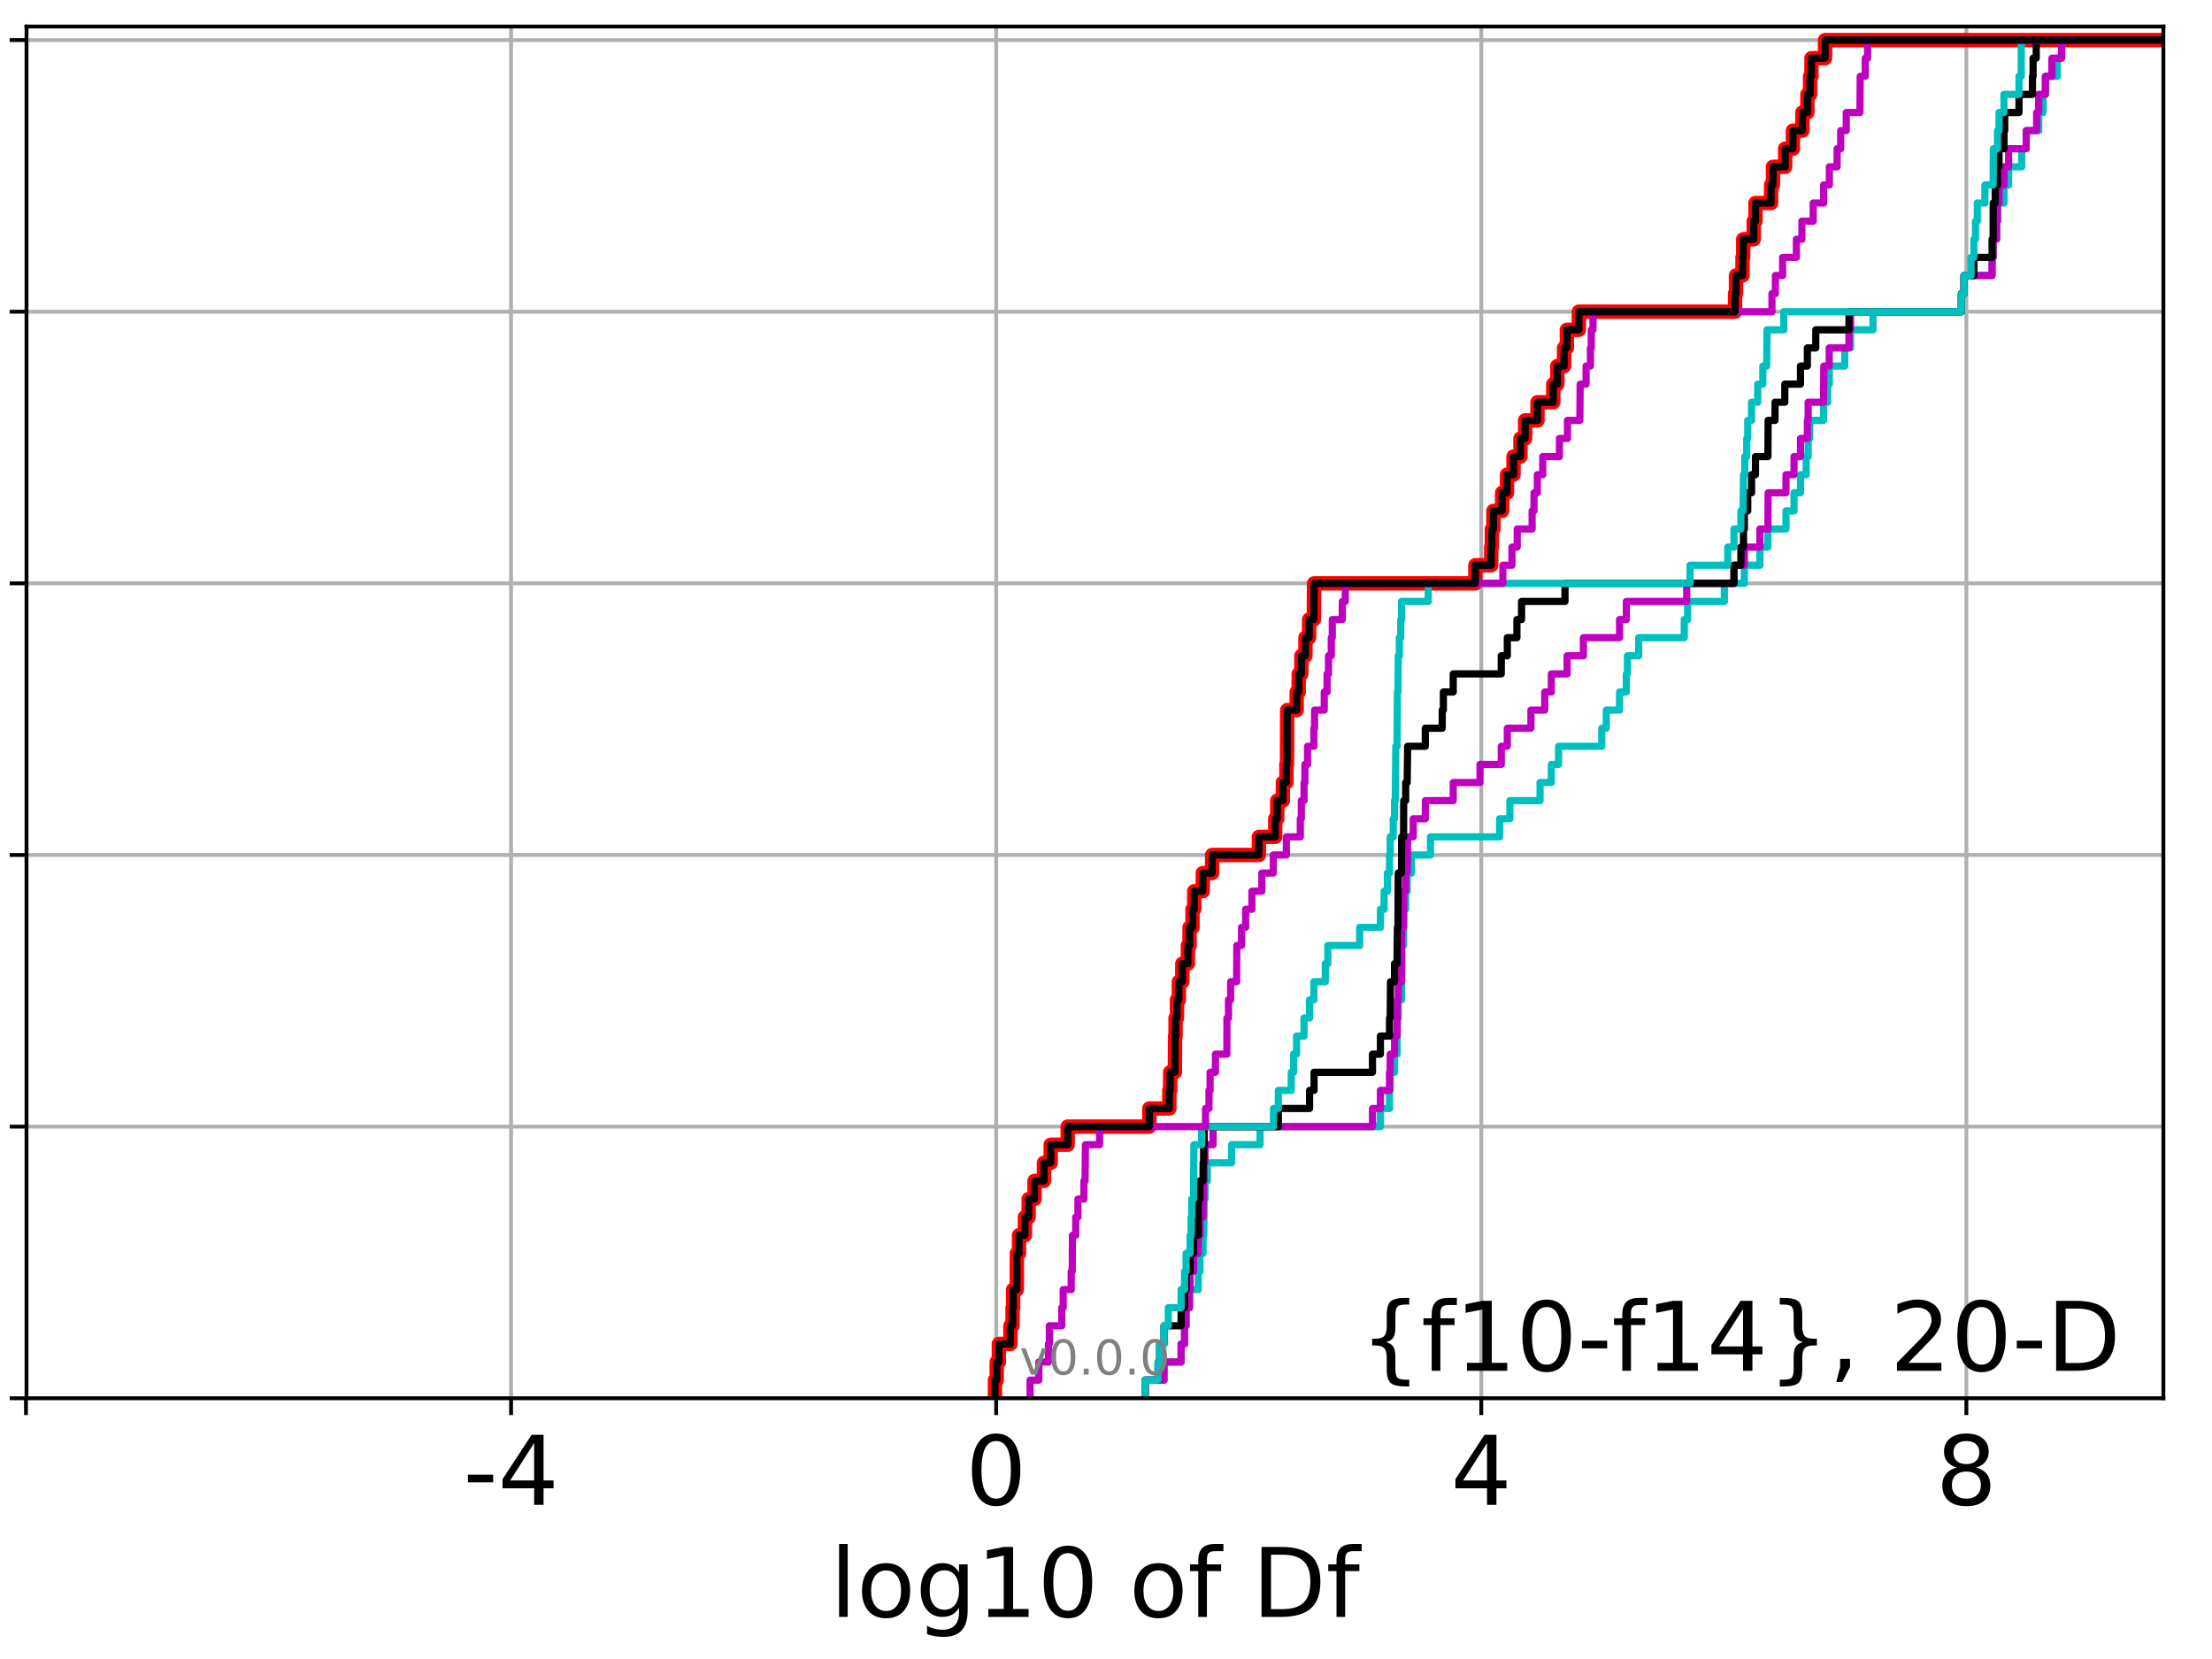 <?xml version="1.0" encoding="utf-8" standalone="no"?>
<!DOCTYPE svg PUBLIC "-//W3C//DTD SVG 1.1//EN"
  "http://www.w3.org/Graphics/SVG/1.1/DTD/svg11.dtd">
<!-- Created with matplotlib (http://matplotlib.org/) -->
<svg height="345.6pt" version="1.1" viewBox="0 0 460.8 345.6" width="460.8pt" xmlns="http://www.w3.org/2000/svg" xmlns:xlink="http://www.w3.org/1999/xlink">
 <defs>
  <style type="text/css">
*{stroke-linecap:butt;stroke-linejoin:round;}
  </style>
 </defs>
 <g id="figure_1">
  <g id="patch_1">
   <path d="M 0 345.6 
L 460.8 345.6 
L 460.8 0 
L 0 0 
z
" style="fill:#ffffff;"/>
  </g>
  <g id="axes_1">
   <g id="patch_2">
    <path d="M 5.52 291.28 
L 450.672 291.28 
L 450.672 5.52 
L 5.52 5.52 
z
" style="fill:#ffffff;"/>
   </g>
   <g id="matplotlib.axis_1">
    <g id="xtick_1">
     <g id="line2d_1">
      <path clip-path="url(#p7abb7bce22)" d="M 5.411 291.28 
L 5.411 5.52 
" style="fill:none;stroke:#b0b0b0;stroke-linecap:square;stroke-width:0.8;"/>
     </g>
     <g id="line2d_2">
      <defs>
       <path d="M 0 0 
L 0 3.5 
" id="mb119206517" style="stroke:#000000;stroke-width:0.8;"/>
      </defs>
      <g>
       <use style="stroke:#000000;stroke-width:0.8;" x="5.411" xlink:href="#mb119206517" y="291.28"/>
      </g>
     </g>
    </g>
    <g id="xtick_2">
     <g id="line2d_3">
      <path clip-path="url(#p7abb7bce22)" d="M 106.466 291.28 
L 106.466 5.52 
" style="fill:none;stroke:#b0b0b0;stroke-linecap:square;stroke-width:0.8;"/>
     </g>
     <g id="line2d_4">
      <g>
       <use style="stroke:#000000;stroke-width:0.8;" x="106.466" xlink:href="#mb119206517" y="291.28"/>
      </g>
     </g>
     <g id="text_1">
      <!-- -4 -->
      <defs>
       <path d="M 4.891 31.391 
L 31.203 31.391 
L 31.203 23.391 
L 4.891 23.391 
z
" id="DejaVuSans-2d"/>
       <path d="M 37.797 64.312 
L 12.891 25.391 
L 37.797 25.391 
z
M 35.203 72.906 
L 47.609 72.906 
L 47.609 25.391 
L 58.016 25.391 
L 58.016 17.188 
L 47.609 17.188 
L 47.609 0 
L 37.797 0 
L 37.797 17.188 
L 4.891 17.188 
L 4.891 26.703 
z
" id="DejaVuSans-34"/>
      </defs>
      <g transform="translate(96.496 313.477)scale(0.2 -0.2)">
       <use xlink:href="#DejaVuSans-2d"/>
       <use x="36.084" xlink:href="#DejaVuSans-34"/>
      </g>
     </g>
    </g>
    <g id="xtick_3">
     <g id="line2d_5">
      <path clip-path="url(#p7abb7bce22)" d="M 207.521 291.28 
L 207.521 5.52 
" style="fill:none;stroke:#b0b0b0;stroke-linecap:square;stroke-width:0.8;"/>
     </g>
     <g id="line2d_6">
      <g>
       <use style="stroke:#000000;stroke-width:0.8;" x="207.521" xlink:href="#mb119206517" y="291.28"/>
      </g>
     </g>
     <g id="text_2">
      <!-- 0 -->
      <defs>
       <path d="M 31.781 66.406 
Q 24.172 66.406 20.328 58.906 
Q 16.5 51.422 16.5 36.375 
Q 16.5 21.391 20.328 13.891 
Q 24.172 6.391 31.781 6.391 
Q 39.453 6.391 43.281 13.891 
Q 47.125 21.391 47.125 36.375 
Q 47.125 51.422 43.281 58.906 
Q 39.453 66.406 31.781 66.406 
z
M 31.781 74.219 
Q 44.047 74.219 50.516 64.516 
Q 56.984 54.828 56.984 36.375 
Q 56.984 17.969 50.516 8.266 
Q 44.047 -1.422 31.781 -1.422 
Q 19.531 -1.422 13.062 8.266 
Q 6.594 17.969 6.594 36.375 
Q 6.594 54.828 13.062 64.516 
Q 19.531 74.219 31.781 74.219 
z
" id="DejaVuSans-30"/>
      </defs>
      <g transform="translate(201.158 313.477)scale(0.2 -0.2)">
       <use xlink:href="#DejaVuSans-30"/>
      </g>
     </g>
    </g>
    <g id="xtick_4">
     <g id="line2d_7">
      <path clip-path="url(#p7abb7bce22)" d="M 308.576 291.28 
L 308.576 5.52 
" style="fill:none;stroke:#b0b0b0;stroke-linecap:square;stroke-width:0.8;"/>
     </g>
     <g id="line2d_8">
      <g>
       <use style="stroke:#000000;stroke-width:0.8;" x="308.576" xlink:href="#mb119206517" y="291.28"/>
      </g>
     </g>
     <g id="text_3">
      <!-- 4 -->
      <g transform="translate(302.214 313.477)scale(0.2 -0.2)">
       <use xlink:href="#DejaVuSans-34"/>
      </g>
     </g>
    </g>
    <g id="xtick_5">
     <g id="line2d_9">
      <path clip-path="url(#p7abb7bce22)" d="M 409.631 291.28 
L 409.631 5.52 
" style="fill:none;stroke:#b0b0b0;stroke-linecap:square;stroke-width:0.8;"/>
     </g>
     <g id="line2d_10">
      <g>
       <use style="stroke:#000000;stroke-width:0.8;" x="409.631" xlink:href="#mb119206517" y="291.28"/>
      </g>
     </g>
     <g id="text_4">
      <!-- 8 -->
      <defs>
       <path d="M 31.781 34.625 
Q 24.75 34.625 20.719 30.859 
Q 16.703 27.094 16.703 20.516 
Q 16.703 13.922 20.719 10.156 
Q 24.75 6.391 31.781 6.391 
Q 38.812 6.391 42.859 10.172 
Q 46.922 13.969 46.922 20.516 
Q 46.922 27.094 42.891 30.859 
Q 38.875 34.625 31.781 34.625 
z
M 21.922 38.812 
Q 15.578 40.375 12.031 44.719 
Q 8.5 49.078 8.5 55.328 
Q 8.5 64.062 14.719 69.141 
Q 20.953 74.219 31.781 74.219 
Q 42.672 74.219 48.875 69.141 
Q 55.078 64.062 55.078 55.328 
Q 55.078 49.078 51.531 44.719 
Q 48 40.375 41.703 38.812 
Q 48.828 37.156 52.797 32.312 
Q 56.781 27.484 56.781 20.516 
Q 56.781 9.906 50.312 4.234 
Q 43.844 -1.422 31.781 -1.422 
Q 19.734 -1.422 13.25 4.234 
Q 6.781 9.906 6.781 20.516 
Q 6.781 27.484 10.781 32.312 
Q 14.797 37.156 21.922 38.812 
z
M 18.312 54.391 
Q 18.312 48.734 21.844 45.562 
Q 25.391 42.391 31.781 42.391 
Q 38.141 42.391 41.719 45.562 
Q 45.312 48.734 45.312 54.391 
Q 45.312 60.062 41.719 63.234 
Q 38.141 66.406 31.781 66.406 
Q 25.391 66.406 21.844 63.234 
Q 18.312 60.062 18.312 54.391 
z
" id="DejaVuSans-38"/>
      </defs>
      <g transform="translate(403.269 313.477)scale(0.2 -0.2)">
       <use xlink:href="#DejaVuSans-38"/>
      </g>
     </g>
    </g>
    <g id="text_5">
     <!-- log10 of Df -->
     <defs>
      <path d="M 9.422 75.984 
L 18.406 75.984 
L 18.406 0 
L 9.422 0 
z
" id="DejaVuSans-6c"/>
      <path d="M 30.609 48.391 
Q 23.391 48.391 19.188 42.75 
Q 14.984 37.109 14.984 27.297 
Q 14.984 17.484 19.156 11.844 
Q 23.344 6.203 30.609 6.203 
Q 37.797 6.203 41.984 11.859 
Q 46.188 17.531 46.188 27.297 
Q 46.188 37.016 41.984 42.703 
Q 37.797 48.391 30.609 48.391 
z
M 30.609 56 
Q 42.328 56 49.016 48.375 
Q 55.719 40.766 55.719 27.297 
Q 55.719 13.875 49.016 6.219 
Q 42.328 -1.422 30.609 -1.422 
Q 18.844 -1.422 12.172 6.219 
Q 5.516 13.875 5.516 27.297 
Q 5.516 40.766 12.172 48.375 
Q 18.844 56 30.609 56 
z
" id="DejaVuSans-6f"/>
      <path d="M 45.406 27.984 
Q 45.406 37.75 41.375 43.109 
Q 37.359 48.484 30.078 48.484 
Q 22.859 48.484 18.828 43.109 
Q 14.797 37.75 14.797 27.984 
Q 14.797 18.266 18.828 12.891 
Q 22.859 7.516 30.078 7.516 
Q 37.359 7.516 41.375 12.891 
Q 45.406 18.266 45.406 27.984 
z
M 54.391 6.781 
Q 54.391 -7.172 48.188 -13.984 
Q 42 -20.797 29.203 -20.797 
Q 24.469 -20.797 20.266 -20.094 
Q 16.062 -19.391 12.109 -17.922 
L 12.109 -9.188 
Q 16.062 -11.328 19.922 -12.344 
Q 23.781 -13.375 27.781 -13.375 
Q 36.625 -13.375 41.016 -8.766 
Q 45.406 -4.156 45.406 5.172 
L 45.406 9.625 
Q 42.625 4.781 38.281 2.391 
Q 33.938 0 27.875 0 
Q 17.828 0 11.672 7.656 
Q 5.516 15.328 5.516 27.984 
Q 5.516 40.672 11.672 48.328 
Q 17.828 56 27.875 56 
Q 33.938 56 38.281 53.609 
Q 42.625 51.219 45.406 46.391 
L 45.406 54.688 
L 54.391 54.688 
z
" id="DejaVuSans-67"/>
      <path d="M 12.406 8.297 
L 28.516 8.297 
L 28.516 63.922 
L 10.984 60.406 
L 10.984 69.391 
L 28.422 72.906 
L 38.281 72.906 
L 38.281 8.297 
L 54.391 8.297 
L 54.391 0 
L 12.406 0 
z
" id="DejaVuSans-31"/>
      <path id="DejaVuSans-20"/>
      <path d="M 37.109 75.984 
L 37.109 68.5 
L 28.516 68.5 
Q 23.688 68.5 21.797 66.547 
Q 19.922 64.594 19.922 59.516 
L 19.922 54.688 
L 34.719 54.688 
L 34.719 47.703 
L 19.922 47.703 
L 19.922 0 
L 10.891 0 
L 10.891 47.703 
L 2.297 47.703 
L 2.297 54.688 
L 10.891 54.688 
L 10.891 58.5 
Q 10.891 67.625 15.141 71.797 
Q 19.391 75.984 28.609 75.984 
z
" id="DejaVuSans-66"/>
      <path d="M 19.672 64.797 
L 19.672 8.109 
L 31.594 8.109 
Q 46.688 8.109 53.688 14.938 
Q 60.688 21.781 60.688 36.531 
Q 60.688 51.172 53.688 57.984 
Q 46.688 64.797 31.594 64.797 
z
M 9.812 72.906 
L 30.078 72.906 
Q 51.266 72.906 61.172 64.094 
Q 71.094 55.281 71.094 36.531 
Q 71.094 17.672 61.125 8.828 
Q 51.172 0 30.078 0 
L 9.812 0 
z
" id="DejaVuSans-44"/>
     </defs>
     <g transform="translate(172.91 336.833)scale(0.2 -0.2)">
      <use xlink:href="#DejaVuSans-6c"/>
      <use x="27.783" xlink:href="#DejaVuSans-6f"/>
      <use x="88.965" xlink:href="#DejaVuSans-67"/>
      <use x="152.441" xlink:href="#DejaVuSans-31"/>
      <use x="216.064" xlink:href="#DejaVuSans-30"/>
      <use x="279.688" xlink:href="#DejaVuSans-20"/>
      <use x="311.475" xlink:href="#DejaVuSans-6f"/>
      <use x="372.656" xlink:href="#DejaVuSans-66"/>
      <use x="407.861" xlink:href="#DejaVuSans-20"/>
      <use x="439.648" xlink:href="#DejaVuSans-44"/>
      <use x="516.65" xlink:href="#DejaVuSans-66"/>
     </g>
    </g>
   </g>
   <g id="matplotlib.axis_2">
    <g id="ytick_1">
     <g id="line2d_11">
      <path clip-path="url(#p7abb7bce22)" d="M 5.52 291.28 
L 450.672 291.28 
" style="fill:none;stroke:#b0b0b0;stroke-linecap:square;stroke-width:0.8;"/>
     </g>
     <g id="line2d_12">
      <defs>
       <path d="M 0 0 
L -3.5 0 
" id="m5e846c3040" style="stroke:#000000;stroke-width:0.8;"/>
      </defs>
      <g>
       <use style="stroke:#000000;stroke-width:0.8;" x="5.52" xlink:href="#m5e846c3040" y="291.28"/>
      </g>
     </g>
    </g>
    <g id="ytick_2">
     <g id="line2d_13">
      <path clip-path="url(#p7abb7bce22)" d="M 5.52 234.694 
L 450.672 234.694 
" style="fill:none;stroke:#b0b0b0;stroke-linecap:square;stroke-width:0.8;"/>
     </g>
     <g id="line2d_14">
      <g>
       <use style="stroke:#000000;stroke-width:0.8;" x="5.52" xlink:href="#m5e846c3040" y="234.694"/>
      </g>
     </g>
    </g>
    <g id="ytick_3">
     <g id="line2d_15">
      <path clip-path="url(#p7abb7bce22)" d="M 5.52 178.108 
L 450.672 178.108 
" style="fill:none;stroke:#b0b0b0;stroke-linecap:square;stroke-width:0.8;"/>
     </g>
     <g id="line2d_16">
      <g>
       <use style="stroke:#000000;stroke-width:0.8;" x="5.52" xlink:href="#m5e846c3040" y="178.108"/>
      </g>
     </g>
    </g>
    <g id="ytick_4">
     <g id="line2d_17">
      <path clip-path="url(#p7abb7bce22)" d="M 5.52 121.522 
L 450.672 121.522 
" style="fill:none;stroke:#b0b0b0;stroke-linecap:square;stroke-width:0.8;"/>
     </g>
     <g id="line2d_18">
      <g>
       <use style="stroke:#000000;stroke-width:0.8;" x="5.52" xlink:href="#m5e846c3040" y="121.522"/>
      </g>
     </g>
    </g>
    <g id="ytick_5">
     <g id="line2d_19">
      <path clip-path="url(#p7abb7bce22)" d="M 5.52 64.935 
L 450.672 64.935 
" style="fill:none;stroke:#b0b0b0;stroke-linecap:square;stroke-width:0.8;"/>
     </g>
     <g id="line2d_20">
      <g>
       <use style="stroke:#000000;stroke-width:0.8;" x="5.52" xlink:href="#m5e846c3040" y="64.935"/>
      </g>
     </g>
    </g>
    <g id="ytick_6">
     <g id="line2d_21">
      <path clip-path="url(#p7abb7bce22)" d="M 5.52 8.349 
L 450.672 8.349 
" style="fill:none;stroke:#b0b0b0;stroke-linecap:square;stroke-width:0.8;"/>
     </g>
     <g id="line2d_22">
      <g>
       <use style="stroke:#000000;stroke-width:0.8;" x="5.52" xlink:href="#m5e846c3040" y="8.349"/>
      </g>
     </g>
    </g>
   </g>
   <g id="line2d_23">
    <path clip-path="url(#p7abb7bce22)" d="M 207.267 291.28 
L 207.267 287.508 
L 207.634 287.508 
L 207.634 283.735 
L 208.08 283.735 
L 208.08 279.963 
L 210.488 279.963 
L 210.488 276.19 
L 210.933 276.19 
L 210.933 272.418 
L 211.054 272.418 
L 211.054 268.646 
L 211.821 268.646 
L 211.825 261.101 
L 212.277 261.101 
L 212.277 257.328 
L 213.506 257.328 
L 213.506 253.556 
L 214.286 253.556 
L 214.286 249.783 
L 215.508 249.783 
L 215.508 246.011 
L 217.475 246.011 
L 217.475 242.239 
L 218.878 242.239 
L 218.878 238.466 
L 222.415 238.466 
L 222.415 234.694 
L 239.423 234.694 
L 239.423 230.921 
L 243.589 230.921 
L 243.589 227.149 
L 243.768 227.149 
L 243.768 223.377 
L 244.746 223.377 
L 244.79 215.832 
L 244.887 215.832 
L 244.887 212.059 
L 245.186 212.059 
L 245.186 208.287 
L 245.576 208.287 
L 245.576 204.515 
L 246.295 204.515 
L 246.295 200.742 
L 247.459 200.742 
L 247.459 196.97 
L 247.805 196.97 
L 247.805 193.197 
L 248.417 193.197 
L 248.417 189.425 
L 248.779 189.425 
L 248.779 185.653 
L 250.555 185.653 
L 250.555 181.88 
L 252.506 181.88 
L 252.506 178.108 
L 262.245 178.108 
L 262.245 174.335 
L 265.655 174.335 
L 265.655 170.563 
L 266.072 170.563 
L 266.072 166.79 
L 267.244 166.79 
L 267.244 163.018 
L 267.976 163.018 
L 267.976 159.246 
L 268.109 159.246 
L 268.141 147.928 
L 270.124 147.928 
L 270.124 144.156 
L 270.546 144.156 
L 270.546 140.384 
L 271.097 140.384 
L 271.097 136.611 
L 271.947 136.611 
L 271.947 132.839 
L 272.714 132.839 
L 272.714 129.066 
L 273.699 129.066 
L 273.748 121.522 
L 307.342 121.522 
L 307.342 117.749 
L 310.646 117.749 
L 310.646 113.977 
L 310.784 113.977 
L 310.784 110.204 
L 311.102 110.204 
L 311.102 106.432 
L 312.919 106.432 
L 312.919 102.66 
L 313.931 102.66 
L 313.931 98.887 
L 315.294 98.887 
L 315.294 95.115 
L 316.739 95.115 
L 316.739 91.342 
L 317.715 91.342 
L 317.715 87.57 
L 320.285 87.57 
L 320.285 83.797 
L 323.575 83.797 
L 323.575 80.025 
L 324.418 80.025 
L 324.418 76.253 
L 325.826 76.253 
L 325.826 72.48 
L 326.408 72.48 
L 326.408 68.708 
L 328.902 68.708 
L 328.902 64.935 
L 361.444 64.935 
L 361.444 61.163 
L 361.635 61.163 
L 361.635 57.391 
L 362.995 57.391 
L 362.995 53.618 
L 363.143 53.618 
L 363.143 49.846 
L 365.329 49.846 
L 365.329 46.073 
L 365.702 46.073 
L 365.702 42.301 
L 368.95 42.301 
L 368.95 38.529 
L 369.343 38.529 
L 369.343 34.756 
L 371.876 34.756 
L 371.876 30.984 
L 373.499 30.984 
L 373.499 27.211 
L 375.466 27.211 
L 375.466 23.439 
L 376.509 23.439 
L 376.509 19.667 
L 377.073 19.667 
L 377.073 15.894 
L 377.36 15.894 
L 377.36 12.122 
L 380.192 12.122 
L 380.192 8.349 
L 380.192 8.349 
L 450.672 8.349 
L 450.672 8.349 
" style="fill:none;stroke:#ff0000;stroke-linecap:square;stroke-width:3;"/>
   </g>
   <g id="line2d_24">
    <path clip-path="url(#p7abb7bce22)" d="M 238.553 291.28 
L 238.553 287.508 
L 242.485 287.508 
L 242.485 283.735 
L 246.046 283.735 
L 246.046 279.963 
L 246.766 279.963 
L 246.766 276.19 
L 247.081 276.19 
L 247.081 272.418 
L 247.794 272.418 
L 247.794 268.646 
L 249.621 268.646 
L 249.621 264.873 
L 249.961 264.873 
L 249.961 261.101 
L 250.619 261.101 
L 250.619 257.328 
L 250.774 257.328 
L 250.868 249.783 
L 251.036 249.783 
L 251.036 246.011 
L 251.511 246.011 
L 251.511 242.239 
L 256.557 242.239 
L 256.557 238.466 
L 262.499 238.466 
L 262.499 234.694 
L 287.566 234.694 
L 287.566 230.921 
L 289.462 230.921 
L 289.462 227.149 
L 289.602 227.149 
L 289.602 223.377 
L 290.505 223.377 
L 290.505 219.604 
L 291.019 219.604 
L 291.11 212.059 
L 291.285 212.059 
L 291.285 208.287 
L 291.967 208.287 
L 292.006 196.97 
L 292.39 196.97 
L 292.42 189.425 
L 292.824 189.425 
L 292.824 185.653 
L 293.142 185.653 
L 293.142 181.88 
L 294.045 181.88 
L 294.045 178.108 
L 297.999 178.108 
L 297.999 174.335 
L 312.393 174.335 
L 312.393 170.563 
L 314.528 170.563 
L 314.528 166.79 
L 320.822 166.79 
L 320.822 163.018 
L 323.173 163.018 
L 323.173 159.246 
L 324.682 159.246 
L 324.682 155.473 
L 333.68 155.473 
L 333.68 151.701 
L 334.622 151.701 
L 334.622 147.928 
L 337.388 147.928 
L 337.388 144.156 
L 338.798 144.156 
L 338.798 140.384 
L 339.024 140.384 
L 339.024 136.611 
L 341.373 136.611 
L 341.373 132.839 
L 350.861 132.839 
L 350.861 129.066 
L 351.562 129.066 
L 351.562 125.294 
L 359.216 125.294 
L 359.216 121.522 
L 363.384 121.522 
L 363.384 117.749 
L 366.621 117.749 
L 366.621 113.977 
L 368.29 113.977 
L 368.29 110.204 
L 372.053 110.204 
L 372.053 106.432 
L 373.725 106.432 
L 373.725 102.66 
L 375.079 102.66 
L 375.079 98.887 
L 376.257 98.887 
L 376.257 95.115 
L 376.674 95.115 
L 376.674 91.342 
L 376.995 91.342 
L 376.995 87.57 
L 379.875 87.57 
L 379.875 83.797 
L 380.735 83.797 
L 380.735 80.025 
L 381.079 80.025 
L 381.079 76.253 
L 384.295 76.253 
L 384.295 72.48 
L 385.494 72.48 
L 385.494 68.708 
L 390.182 68.708 
L 390.182 64.935 
L 408.599 64.935 
L 408.599 61.163 
L 409.147 61.163 
L 409.147 57.391 
L 414.986 57.391 
L 414.986 53.618 
L 415.21 53.618 
L 415.21 49.846 
L 415.938 49.846 
L 415.938 46.073 
L 416.117 46.073 
L 416.117 42.301 
L 417.466 42.301 
L 417.466 38.529 
L 418.433 38.529 
L 418.433 34.756 
L 421.157 34.756 
L 421.157 30.984 
L 422.097 30.984 
L 422.097 27.211 
L 424.696 27.211 
L 424.696 23.439 
L 425.606 23.439 
L 425.606 19.667 
L 426.095 19.667 
L 426.095 15.894 
L 428.587 15.894 
L 428.587 12.122 
L 429.469 12.122 
L 429.469 8.349 
L 429.469 8.349 
L 450.672 8.349 
L 450.672 8.349 
" style="fill:none;stroke:#00bfbf;stroke-linecap:square;stroke-width:1.5;"/>
   </g>
   <g id="line2d_25">
    <path clip-path="url(#p7abb7bce22)" d="M 238.553 291.28 
L 238.553 287.508 
L 242.485 287.508 
L 242.485 283.735 
L 246.046 283.735 
L 246.046 279.963 
L 246.766 279.963 
L 246.766 276.19 
L 247.081 276.19 
L 247.081 272.418 
L 247.794 272.418 
L 247.794 268.646 
L 247.914 268.646 
L 247.914 264.873 
L 248.623 264.873 
L 248.623 261.101 
L 249.621 261.101 
L 249.621 257.328 
L 249.961 257.328 
L 249.961 253.556 
L 250.619 253.556 
L 250.619 249.783 
L 250.74 249.783 
L 250.74 246.011 
L 250.868 246.011 
L 250.868 242.239 
L 251.036 242.239 
L 251.036 238.466 
L 252.711 238.466 
L 252.711 234.694 
L 285.913 234.694 
L 285.913 230.921 
L 287.566 230.921 
L 287.566 227.149 
L 289.462 227.149 
L 289.462 223.377 
L 289.602 223.377 
L 289.602 219.604 
L 290.505 219.604 
L 290.505 215.832 
L 291.019 215.832 
L 291.11 208.287 
L 291.285 208.287 
L 291.285 204.515 
L 291.967 204.515 
L 292.006 193.197 
L 292.39 193.197 
L 292.42 185.653 
L 292.824 185.653 
L 292.824 181.88 
L 293.142 181.88 
L 293.238 174.335 
L 294.403 174.335 
L 294.403 170.563 
L 296.92 170.563 
L 296.92 166.79 
L 302.732 166.79 
L 302.732 163.018 
L 308.313 163.018 
L 308.313 159.246 
L 312.744 159.246 
L 312.744 155.473 
L 314 155.473 
L 314 151.701 
L 318.921 151.701 
L 318.921 147.928 
L 321.797 147.928 
L 321.797 144.156 
L 323.173 144.156 
L 323.173 140.384 
L 326.464 140.384 
L 326.464 136.611 
L 329.854 136.611 
L 329.854 132.839 
L 337.388 132.839 
L 337.388 129.066 
L 338.798 129.066 
L 338.798 125.294 
L 351.369 125.294 
L 351.369 121.522 
L 361.221 121.522 
L 361.221 117.749 
L 363.384 117.749 
L 363.384 113.977 
L 366.621 113.977 
L 366.621 110.204 
L 368.29 110.204 
L 368.335 102.66 
L 372.053 102.66 
L 372.053 98.887 
L 373.725 98.887 
L 373.725 95.115 
L 375.079 95.115 
L 375.079 91.342 
L 376.511 91.342 
L 376.511 87.57 
L 376.674 87.57 
L 376.674 83.797 
L 379.875 83.797 
L 379.93 76.253 
L 381.057 76.253 
L 381.057 72.48 
L 385.174 72.48 
L 385.174 68.708 
L 385.494 68.708 
L 385.494 64.935 
L 408.599 64.935 
L 408.599 61.163 
L 409.147 61.163 
L 409.147 57.391 
L 414.986 57.391 
L 414.986 53.618 
L 415.21 53.618 
L 415.21 49.846 
L 415.938 49.846 
L 415.938 46.073 
L 416.117 46.073 
L 416.117 42.301 
L 416.436 42.301 
L 416.436 38.529 
L 417.466 38.529 
L 417.466 34.756 
L 418.433 34.756 
L 418.433 30.984 
L 422.097 30.984 
L 422.097 27.211 
L 424.266 27.211 
L 424.266 23.439 
L 424.696 23.439 
L 424.696 19.667 
L 426.095 19.667 
L 426.095 15.894 
L 427.446 15.894 
L 427.446 12.122 
L 429.469 12.122 
L 429.469 8.349 
L 429.469 8.349 
L 450.672 8.349 
L 450.672 8.349 
" style="fill:none;stroke:#bf00bf;stroke-linecap:square;stroke-width:1.5;"/>
   </g>
   <g id="line2d_26">
    <path clip-path="url(#p7abb7bce22)" d="M 238.553 291.28 
L 238.553 287.508 
L 241.252 287.508 
L 241.252 283.735 
L 241.58 283.735 
L 241.58 279.963 
L 242.485 279.963 
L 242.485 276.19 
L 246.046 276.19 
L 246.046 272.418 
L 246.766 272.418 
L 246.766 268.646 
L 247.081 268.646 
L 247.081 264.873 
L 247.914 264.873 
L 247.914 261.101 
L 248.623 261.101 
L 248.623 257.328 
L 249.603 257.328 
L 249.621 249.783 
L 249.961 249.783 
L 249.961 246.011 
L 250.619 246.011 
L 250.619 242.239 
L 250.74 242.239 
L 250.74 238.466 
L 250.868 238.466 
L 250.868 234.694 
L 266.303 234.694 
L 266.303 230.921 
L 272.81 230.921 
L 272.81 227.149 
L 273.743 227.149 
L 273.743 223.377 
L 285.913 223.377 
L 285.913 219.604 
L 287.566 219.604 
L 287.566 215.832 
L 289.462 215.832 
L 289.462 212.059 
L 289.602 212.059 
L 289.669 204.515 
L 290.505 204.515 
L 290.505 200.742 
L 291.019 200.742 
L 291.11 193.197 
L 291.213 193.197 
L 291.285 181.88 
L 291.967 181.88 
L 291.991 174.335 
L 292.39 174.335 
L 292.42 166.79 
L 292.824 166.79 
L 292.824 163.018 
L 293.142 163.018 
L 293.238 155.473 
L 296.92 155.473 
L 296.92 151.701 
L 300.443 151.701 
L 300.443 147.928 
L 300.681 147.928 
L 300.681 144.156 
L 302.732 144.156 
L 302.732 140.384 
L 312.744 140.384 
L 312.744 136.611 
L 314 136.611 
L 314 132.839 
L 316.001 132.839 
L 316.001 129.066 
L 316.97 129.066 
L 316.97 125.294 
L 326.015 125.294 
L 326.015 121.522 
L 361.221 121.522 
L 361.221 117.749 
L 362.659 117.749 
L 362.659 113.977 
L 363.202 113.977 
L 363.202 110.204 
L 363.384 110.204 
L 363.384 106.432 
L 364.087 106.432 
L 364.087 102.66 
L 364.881 102.66 
L 364.881 98.887 
L 365.697 98.887 
L 365.697 95.115 
L 368.29 95.115 
L 368.335 87.57 
L 369.771 87.57 
L 369.771 83.797 
L 371.809 83.797 
L 371.809 80.025 
L 375.073 80.025 
L 375.073 76.253 
L 376.511 76.253 
L 376.511 72.48 
L 378.26 72.48 
L 378.26 68.708 
L 385.174 68.708 
L 385.174 64.935 
L 408.599 64.935 
L 408.599 61.163 
L 409.147 61.163 
L 409.147 57.391 
L 411.195 57.391 
L 411.195 53.618 
L 414.986 53.618 
L 414.986 49.846 
L 415.21 49.846 
L 415.22 42.301 
L 415.64 42.301 
L 415.64 38.529 
L 416.117 38.529 
L 416.117 34.756 
L 416.436 34.756 
L 416.436 30.984 
L 417.466 30.984 
L 417.466 27.211 
L 417.619 27.211 
L 417.619 23.439 
L 420.595 23.439 
L 420.595 19.667 
L 423.4 19.667 
L 423.4 15.894 
L 423.529 15.894 
L 423.529 12.122 
L 424.185 12.122 
L 424.185 8.349 
L 424.185 8.349 
L 450.672 8.349 
L 450.672 8.349 
" style="fill:none;stroke:#000000;stroke-linecap:square;stroke-width:1.5;"/>
   </g>
   <g id="line2d_27">
    <path clip-path="url(#p7abb7bce22)" d="M 238.553 291.28 
L 238.553 287.508 
L 241.252 287.508 
L 241.252 283.735 
L 241.58 283.735 
L 241.58 279.963 
L 242.485 279.963 
L 242.485 276.19 
L 243.374 276.19 
L 243.374 272.418 
L 246.046 272.418 
L 246.046 268.646 
L 246.766 268.646 
L 246.766 264.873 
L 247.081 264.873 
L 247.081 261.101 
L 247.914 261.101 
L 247.914 257.328 
L 248.124 257.328 
L 248.124 253.556 
L 248.261 253.556 
L 248.261 249.783 
L 248.623 249.783 
L 248.724 238.466 
L 250.318 238.466 
L 250.318 234.694 
L 265.288 234.694 
L 265.288 230.921 
L 266.303 230.921 
L 266.303 227.149 
L 268.99 227.149 
L 268.99 223.377 
L 269.477 223.377 
L 269.477 219.604 
L 270.103 219.604 
L 270.103 215.832 
L 271.647 215.832 
L 271.647 212.059 
L 272.81 212.059 
L 272.81 208.287 
L 273.701 208.287 
L 273.701 204.515 
L 276.087 204.515 
L 276.087 200.742 
L 276.608 200.742 
L 276.608 196.97 
L 283.249 196.97 
L 283.249 193.197 
L 287.566 193.197 
L 287.566 189.425 
L 288.337 189.425 
L 288.337 185.653 
L 289.021 185.653 
L 289.021 181.88 
L 289.462 181.88 
L 289.462 178.108 
L 289.602 178.108 
L 289.602 174.335 
L 290.242 174.335 
L 290.242 170.563 
L 290.505 170.563 
L 290.505 166.79 
L 290.665 166.79 
L 290.775 155.473 
L 291.019 155.473 
L 291.11 144.156 
L 291.216 144.156 
L 291.285 136.611 
L 291.51 136.611 
L 291.51 132.839 
L 291.803 132.839 
L 291.803 129.066 
L 291.967 129.066 
L 291.967 125.294 
L 297.528 125.294 
L 297.528 121.522 
L 352.071 121.522 
L 352.071 117.749 
L 359.924 117.749 
L 359.924 113.977 
L 361.221 113.977 
L 361.221 110.204 
L 362.659 110.204 
L 362.659 106.432 
L 363.112 106.432 
L 363.202 98.887 
L 363.478 98.887 
L 363.478 95.115 
L 363.878 95.115 
L 363.878 91.342 
L 364.087 91.342 
L 364.087 87.57 
L 364.881 87.57 
L 364.881 83.797 
L 366.163 83.797 
L 366.163 80.025 
L 367.228 80.025 
L 367.228 76.253 
L 368.031 76.253 
L 368.105 68.708 
L 371.589 68.708 
L 371.589 64.935 
L 408.599 64.935 
L 408.599 61.163 
L 409.147 61.163 
L 409.147 57.391 
L 410.608 57.391 
L 410.608 53.618 
L 411.195 53.618 
L 411.195 49.846 
L 411.53 49.846 
L 411.53 46.073 
L 411.91 46.073 
L 411.91 42.301 
L 413.493 42.301 
L 413.493 38.529 
L 415.21 38.529 
L 415.251 30.984 
L 416.117 30.984 
L 416.117 27.211 
L 416.436 27.211 
L 416.436 23.439 
L 417.454 23.439 
L 417.454 19.667 
L 420.595 19.667 
L 420.595 15.894 
L 421.061 15.894 
L 421.069 8.349 
L 421.069 8.349 
L 450.672 8.349 
L 450.672 8.349 
" style="fill:none;stroke:#00bfbf;stroke-linecap:square;stroke-width:1.5;"/>
   </g>
   <g id="line2d_28">
    <path clip-path="url(#p7abb7bce22)" d="M 214.584 291.28 
L 214.584 287.508 
L 216.411 287.508 
L 216.411 283.735 
L 218.405 283.735 
L 218.405 279.963 
L 218.595 279.963 
L 218.595 276.19 
L 221.182 276.19 
L 221.182 272.418 
L 221.482 272.418 
L 221.482 268.646 
L 223.155 268.646 
L 223.155 264.873 
L 223.369 264.873 
L 223.41 257.328 
L 224.092 257.328 
L 224.092 253.556 
L 224.553 253.556 
L 224.553 249.783 
L 225.798 249.783 
L 225.798 246.011 
L 226.038 246.011 
L 226.116 238.466 
L 229.06 238.466 
L 229.06 234.694 
L 251.138 234.694 
L 251.138 230.921 
L 251.852 230.921 
L 251.852 227.149 
L 252.082 227.149 
L 252.082 223.377 
L 253.198 223.377 
L 253.198 219.604 
L 255.573 219.604 
L 255.601 212.059 
L 255.915 212.059 
L 255.915 208.287 
L 256.367 208.287 
L 256.367 204.515 
L 257.614 204.515 
L 257.653 196.97 
L 258.627 196.97 
L 258.627 193.197 
L 259.485 193.197 
L 259.485 189.425 
L 260.793 189.425 
L 260.793 185.653 
L 262.86 185.653 
L 262.86 181.88 
L 265.256 181.88 
L 265.256 178.108 
L 267.975 178.108 
L 267.975 174.335 
L 270.879 174.335 
L 270.879 170.563 
L 271.089 170.563 
L 271.089 166.79 
L 271.661 166.79 
L 271.661 163.018 
L 271.837 163.018 
L 271.837 159.246 
L 272.392 159.246 
L 272.392 155.473 
L 273.703 155.473 
L 273.703 151.701 
L 273.851 151.701 
L 273.851 147.928 
L 275.867 147.928 
L 275.867 144.156 
L 276.457 144.156 
L 276.457 140.384 
L 276.751 140.384 
L 276.751 136.611 
L 277.332 136.611 
L 277.332 132.839 
L 277.54 132.839 
L 277.54 129.066 
L 279.628 129.066 
L 279.628 125.294 
L 280.246 125.294 
L 280.246 121.522 
L 313.068 121.522 
L 313.068 117.749 
L 314.967 117.749 
L 314.967 113.977 
L 316.064 113.977 
L 316.064 110.204 
L 319.169 110.204 
L 319.169 106.432 
L 319.562 106.432 
L 319.562 102.66 
L 320.254 102.66 
L 320.254 98.887 
L 321.382 98.887 
L 321.382 95.115 
L 324.861 95.115 
L 324.861 91.342 
L 326.541 91.342 
L 326.541 87.57 
L 329.111 87.57 
L 329.179 80.025 
L 330.41 80.025 
L 330.41 76.253 
L 331.319 76.253 
L 331.319 72.48 
L 331.494 72.48 
L 331.494 68.708 
L 331.847 68.708 
L 331.847 64.935 
L 369.134 64.935 
L 369.134 61.163 
L 369.85 61.163 
L 369.85 57.391 
L 371.351 57.391 
L 371.351 53.618 
L 374.218 53.618 
L 374.218 49.846 
L 375.367 49.846 
L 375.367 46.073 
L 377.722 46.073 
L 377.722 42.301 
L 379.901 42.301 
L 379.901 38.529 
L 381.086 38.529 
L 381.086 34.756 
L 382.704 34.756 
L 382.704 30.984 
L 383.455 30.984 
L 383.455 27.211 
L 384.609 27.211 
L 384.609 23.439 
L 387.46 23.439 
L 387.514 15.894 
L 388.569 15.894 
L 388.569 12.122 
L 389.056 12.122 
L 389.056 8.349 
L 389.056 8.349 
L 450.672 8.349 
L 450.672 8.349 
" style="fill:none;stroke:#bf00bf;stroke-linecap:square;stroke-width:1.5;"/>
   </g>
   <g id="line2d_29">
    <path clip-path="url(#p7abb7bce22)" d="M 207.267 291.28 
L 207.267 287.508 
L 207.634 287.508 
L 207.634 283.735 
L 208.09 283.735 
L 208.09 279.963 
L 210.488 279.963 
L 210.488 276.19 
L 210.933 276.19 
L 210.933 272.418 
L 211.054 272.418 
L 211.054 268.646 
L 211.822 268.646 
L 211.825 261.101 
L 212.277 261.101 
L 212.277 257.328 
L 213.506 257.328 
L 213.506 253.556 
L 214.286 253.556 
L 214.286 249.783 
L 215.508 249.783 
L 215.508 246.011 
L 217.475 246.011 
L 217.475 242.239 
L 218.878 242.239 
L 218.878 238.466 
L 222.415 238.466 
L 222.415 234.694 
L 239.423 234.694 
L 239.423 230.921 
L 243.589 230.921 
L 243.589 227.149 
L 243.771 227.149 
L 243.771 223.377 
L 244.746 223.377 
L 244.79 215.832 
L 244.887 215.832 
L 244.887 212.059 
L 245.186 212.059 
L 245.186 208.287 
L 245.579 208.287 
L 245.579 204.515 
L 246.296 204.515 
L 246.296 200.742 
L 247.459 200.742 
L 247.459 196.97 
L 247.805 196.97 
L 247.805 193.197 
L 248.418 193.197 
L 248.418 189.425 
L 248.78 189.425 
L 248.78 185.653 
L 250.555 185.653 
L 250.555 181.88 
L 252.511 181.88 
L 252.511 178.108 
L 262.245 178.108 
L 262.245 174.335 
L 265.657 174.335 
L 265.657 170.563 
L 266.072 170.563 
L 266.072 166.79 
L 267.244 166.79 
L 267.244 163.018 
L 267.976 163.018 
L 267.976 159.246 
L 268.109 159.246 
L 268.141 147.928 
L 270.126 147.928 
L 270.126 144.156 
L 270.546 144.156 
L 270.546 140.384 
L 271.097 140.384 
L 271.097 136.611 
L 271.947 136.611 
L 271.947 132.839 
L 272.723 132.839 
L 272.723 129.066 
L 273.699 129.066 
L 273.754 121.522 
L 307.342 121.522 
L 307.342 117.749 
L 310.646 117.749 
L 310.646 113.977 
L 310.784 113.977 
L 310.784 110.204 
L 311.102 110.204 
L 311.102 106.432 
L 312.919 106.432 
L 312.919 102.66 
L 313.931 102.66 
L 313.931 98.887 
L 315.294 98.887 
L 315.294 95.115 
L 316.739 95.115 
L 316.739 91.342 
L 317.719 91.342 
L 317.719 87.57 
L 320.285 87.57 
L 320.285 83.797 
L 323.576 83.797 
L 323.576 80.025 
L 324.418 80.025 
L 324.418 76.253 
L 325.826 76.253 
L 325.826 72.48 
L 326.408 72.48 
L 326.408 68.708 
L 328.902 68.708 
L 328.902 64.935 
L 361.444 64.935 
L 361.444 61.163 
L 361.635 61.163 
L 361.635 57.391 
L 362.998 57.391 
L 362.998 53.618 
L 363.143 53.618 
L 363.143 49.846 
L 365.329 49.846 
L 365.329 46.073 
L 365.702 46.073 
L 365.702 42.301 
L 368.95 42.301 
L 368.95 38.529 
L 369.343 38.529 
L 369.343 34.756 
L 371.877 34.756 
L 371.877 30.984 
L 373.499 30.984 
L 373.499 27.211 
L 375.466 27.211 
L 375.466 23.439 
L 376.509 23.439 
L 376.509 19.667 
L 377.073 19.667 
L 377.073 15.894 
L 377.361 15.894 
L 377.361 12.122 
L 380.198 12.122 
L 380.198 8.349 
L 380.198 8.349 
L 450.672 8.349 
L 450.672 8.349 
" style="fill:none;stroke:#000000;stroke-linecap:square;stroke-width:1.5;"/>
   </g>
   <g id="patch_3">
    <path d="M 5.52 291.28 
L 5.52 5.52 
" style="fill:none;stroke:#000000;stroke-linecap:square;stroke-linejoin:miter;stroke-width:0.8;"/>
   </g>
   <g id="patch_4">
    <path d="M 450.672 291.28 
L 450.672 5.52 
" style="fill:none;stroke:#000000;stroke-linecap:square;stroke-linejoin:miter;stroke-width:0.8;"/>
   </g>
   <g id="patch_5">
    <path d="M 5.52 291.28 
L 450.672 291.28 
" style="fill:none;stroke:#000000;stroke-linecap:square;stroke-linejoin:miter;stroke-width:0.8;"/>
   </g>
   <g id="patch_6">
    <path d="M 5.52 5.52 
L 450.672 5.52 
" style="fill:none;stroke:#000000;stroke-linecap:square;stroke-linejoin:miter;stroke-width:0.8;"/>
   </g>
   <g id="text_6">
    <!-- {f10-f14}, 20-D -->
    <defs>
     <path d="M 51.125 -9.281 
L 51.125 -16.312 
L 48.094 -16.312 
Q 35.938 -16.312 31.812 -12.688 
Q 27.688 -9.078 27.688 1.703 
L 27.688 13.375 
Q 27.688 20.75 25.047 23.578 
Q 22.406 26.422 15.484 26.422 
L 12.5 26.422 
L 12.5 33.406 
L 15.484 33.406 
Q 22.469 33.406 25.078 36.203 
Q 27.688 39.016 27.688 46.297 
L 27.688 58.016 
Q 27.688 68.797 31.812 72.391 
Q 35.938 75.984 48.094 75.984 
L 51.125 75.984 
L 51.125 69 
L 47.797 69 
Q 40.922 69 38.812 66.844 
Q 36.719 64.703 36.719 57.812 
L 36.719 45.703 
Q 36.719 38.031 34.5 34.562 
Q 32.281 31.109 26.906 29.891 
Q 32.328 28.562 34.516 25.094 
Q 36.719 21.625 36.719 14.016 
L 36.719 1.906 
Q 36.719 -4.984 38.812 -7.125 
Q 40.922 -9.281 47.797 -9.281 
z
" id="DejaVuSans-7b"/>
     <path d="M 12.5 -9.281 
L 15.922 -9.281 
Q 22.75 -9.281 24.828 -7.172 
Q 26.906 -5.078 26.906 1.906 
L 26.906 14.016 
Q 26.906 21.625 29.094 25.094 
Q 31.297 28.562 36.719 29.891 
Q 31.297 31.109 29.094 34.562 
Q 26.906 38.031 26.906 45.703 
L 26.906 57.812 
Q 26.906 64.75 24.828 66.875 
Q 22.75 69 15.922 69 
L 12.5 69 
L 12.5 75.984 
L 15.578 75.984 
Q 27.734 75.984 31.812 72.391 
Q 35.891 68.797 35.891 58.016 
L 35.891 46.297 
Q 35.891 39.016 38.516 36.203 
Q 41.156 33.406 48.094 33.406 
L 51.125 33.406 
L 51.125 26.422 
L 48.094 26.422 
Q 41.156 26.422 38.516 23.578 
Q 35.891 20.75 35.891 13.375 
L 35.891 1.703 
Q 35.891 -9.078 31.812 -12.688 
Q 27.734 -16.312 15.578 -16.312 
L 12.5 -16.312 
z
" id="DejaVuSans-7d"/>
     <path d="M 11.719 12.406 
L 22.016 12.406 
L 22.016 4 
L 14.016 -11.625 
L 7.719 -11.625 
L 11.719 4 
z
" id="DejaVuSans-2c"/>
     <path d="M 19.188 8.297 
L 53.609 8.297 
L 53.609 0 
L 7.328 0 
L 7.328 8.297 
Q 12.938 14.109 22.625 23.891 
Q 32.328 33.688 34.812 36.531 
Q 39.547 41.844 41.422 45.531 
Q 43.312 49.219 43.312 52.781 
Q 43.312 58.594 39.234 62.25 
Q 35.156 65.922 28.609 65.922 
Q 23.969 65.922 18.812 64.312 
Q 13.672 62.703 7.812 59.422 
L 7.812 69.391 
Q 13.766 71.781 18.938 73 
Q 24.125 74.219 28.422 74.219 
Q 39.75 74.219 46.484 68.547 
Q 53.219 62.891 53.219 53.422 
Q 53.219 48.922 51.531 44.891 
Q 49.859 40.875 45.406 35.406 
Q 44.188 33.984 37.641 27.219 
Q 31.109 20.453 19.188 8.297 
z
" id="DejaVuSans-32"/>
    </defs>
    <g transform="translate(283.344 285.565)scale(0.2 -0.2)">
     <use xlink:href="#DejaVuSans-7b"/>
     <use x="63.623" xlink:href="#DejaVuSans-66"/>
     <use x="98.828" xlink:href="#DejaVuSans-31"/>
     <use x="162.451" xlink:href="#DejaVuSans-30"/>
     <use x="226.074" xlink:href="#DejaVuSans-2d"/>
     <use x="262.158" xlink:href="#DejaVuSans-66"/>
     <use x="297.363" xlink:href="#DejaVuSans-31"/>
     <use x="360.986" xlink:href="#DejaVuSans-34"/>
     <use x="424.609" xlink:href="#DejaVuSans-7d"/>
     <use x="488.232" xlink:href="#DejaVuSans-2c"/>
     <use x="520.02" xlink:href="#DejaVuSans-20"/>
     <use x="551.807" xlink:href="#DejaVuSans-32"/>
     <use x="615.43" xlink:href="#DejaVuSans-30"/>
     <use x="679.053" xlink:href="#DejaVuSans-2d"/>
     <use x="715.137" xlink:href="#DejaVuSans-44"/>
    </g>
   </g>
   <g id="text_7">
    <!-- v0.0.0 -->
    <defs>
     <path d="M 2.984 54.688 
L 12.5 54.688 
L 29.594 8.797 
L 46.688 54.688 
L 56.203 54.688 
L 35.688 0 
L 23.484 0 
z
" id="DejaVuSans-76"/>
     <path d="M 10.688 12.406 
L 21 12.406 
L 21 0 
L 10.688 0 
z
" id="DejaVuSans-2e"/>
    </defs>
    <g style="fill:#808080;" transform="translate(212.415 286.343)scale(0.1 -0.1)">
     <use xlink:href="#DejaVuSans-76"/>
     <use x="59.18" xlink:href="#DejaVuSans-30"/>
     <use x="122.803" xlink:href="#DejaVuSans-2e"/>
     <use x="154.59" xlink:href="#DejaVuSans-30"/>
     <use x="218.213" xlink:href="#DejaVuSans-2e"/>
     <use x="250" xlink:href="#DejaVuSans-30"/>
    </g>
   </g>
  </g>
 </g>
 <defs>
  <clipPath id="p7abb7bce22">
   <rect height="285.76" width="445.152" x="5.52" y="5.52"/>
  </clipPath>
 </defs>
</svg>
